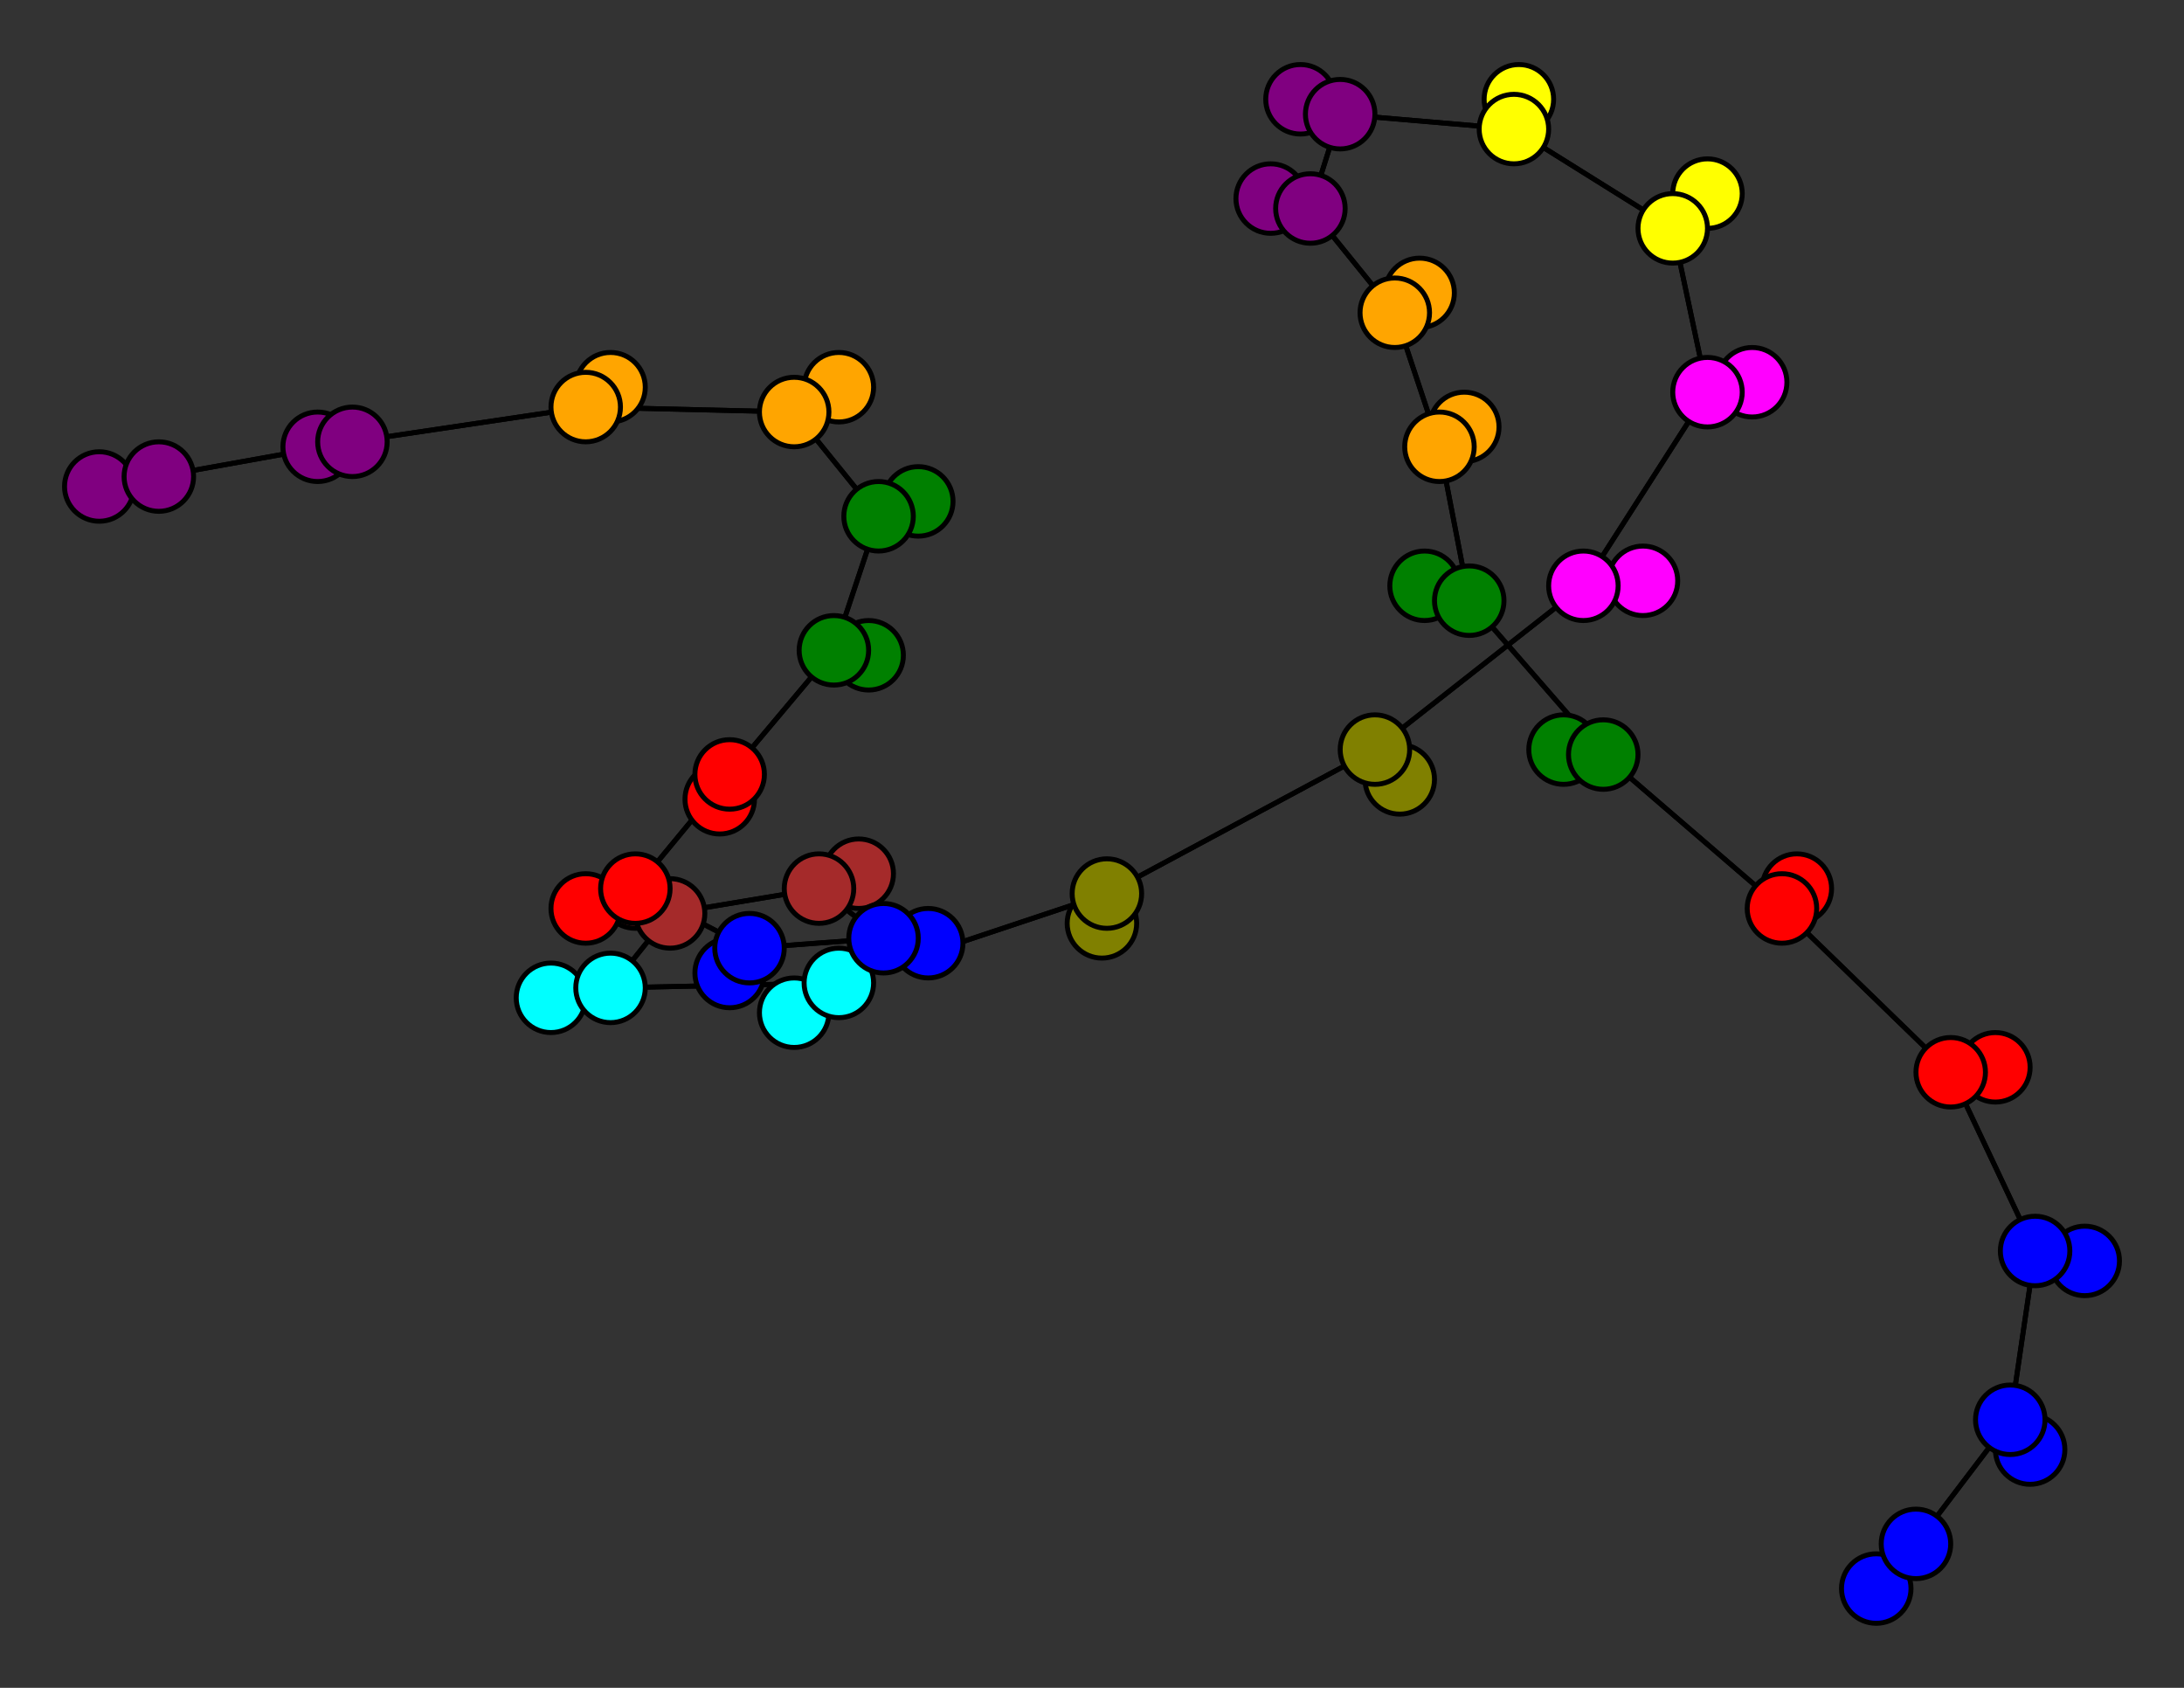 <svg width="440" height="340" xmlns="http://www.w3.org/2000/svg">
<rect width="100%" height="100%" fill="#333333" stroke="none"/>
<path stroke-width="1" stroke="black" d="M 378 320 386 311"/>
<path stroke-width="1" stroke="black" d="M 151 191 178 189"/>
<path stroke-width="1" stroke="black" d="M 147 196 151 191"/>
<path stroke-width="1" stroke="black" d="M 178 189 151 191"/>
<path stroke-width="1" stroke="black" d="M 178 189 187 190"/>
<path stroke-width="1" stroke="black" d="M 178 189 165 179"/>
<path stroke-width="1" stroke="black" d="M 187 190 178 189"/>
<path stroke-width="1" stroke="black" d="M 165 179 178 189"/>
<path stroke-width="1" stroke="black" d="M 165 179 173 176"/>
<path stroke-width="1" stroke="black" d="M 165 179 135 184"/>
<path stroke-width="1" stroke="black" d="M 173 176 165 179"/>
<path stroke-width="1" stroke="black" d="M 135 184 165 179"/>
<path stroke-width="1" stroke="black" d="M 135 184 128 180"/>
<path stroke-width="1" stroke="black" d="M 151 191 147 196"/>
<path stroke-width="1" stroke="black" d="M 135 184 123 199"/>
<path stroke-width="1" stroke="black" d="M 123 199 135 184"/>
<path stroke-width="1" stroke="black" d="M 123 199 111 201"/>
<path stroke-width="1" stroke="black" d="M 123 199 169 198"/>
<path stroke-width="1" stroke="black" d="M 111 201 123 199"/>
<path stroke-width="1" stroke="black" d="M 169 198 123 199"/>
<path stroke-width="1" stroke="black" d="M 169 198 160 204"/>
<path stroke-width="1" stroke="black" d="M 169 198 223 180"/>
<path stroke-width="1" stroke="black" d="M 160 204 169 198"/>
<path stroke-width="1" stroke="black" d="M 223 180 169 198"/>
<path stroke-width="1" stroke="black" d="M 223 180 222 186"/>
<path stroke-width="1" stroke="black" d="M 223 180 277 151"/>
<path stroke-width="1" stroke="black" d="M 222 186 223 180"/>
<path stroke-width="1" stroke="black" d="M 128 180 135 184"/>
<path stroke-width="1" stroke="black" d="M 151 191 128 179"/>
<path stroke-width="1" stroke="black" d="M 118 183 128 179"/>
<path stroke-width="1" stroke="black" d="M 128 179 151 191"/>
<path stroke-width="1" stroke="black" d="M 20 98 32 96"/>
<path stroke-width="1" stroke="black" d="M 71 89 32 96"/>
<path stroke-width="1" stroke="black" d="M 71 89 64 90"/>
<path stroke-width="1" stroke="black" d="M 71 89 118 82"/>
<path stroke-width="1" stroke="black" d="M 64 90 71 89"/>
<path stroke-width="1" stroke="black" d="M 118 82 71 89"/>
<path stroke-width="1" stroke="black" d="M 118 82 123 78"/>
<path stroke-width="1" stroke="black" d="M 118 82 160 83"/>
<path stroke-width="1" stroke="black" d="M 123 78 118 82"/>
<path stroke-width="1" stroke="black" d="M 160 83 118 82"/>
<path stroke-width="1" stroke="black" d="M 160 83 169 78"/>
<path stroke-width="1" stroke="black" d="M 160 83 177 104"/>
<path stroke-width="1" stroke="black" d="M 169 78 160 83"/>
<path stroke-width="1" stroke="black" d="M 177 104 160 83"/>
<path stroke-width="1" stroke="black" d="M 177 104 185 101"/>
<path stroke-width="1" stroke="black" d="M 177 104 168 131"/>
<path stroke-width="1" stroke="black" d="M 185 101 177 104"/>
<path stroke-width="1" stroke="black" d="M 168 131 177 104"/>
<path stroke-width="1" stroke="black" d="M 168 131 175 132"/>
<path stroke-width="1" stroke="black" d="M 168 131 147 156"/>
<path stroke-width="1" stroke="black" d="M 175 132 168 131"/>
<path stroke-width="1" stroke="black" d="M 147 156 168 131"/>
<path stroke-width="1" stroke="black" d="M 147 156 145 161"/>
<path stroke-width="1" stroke="black" d="M 147 156 128 179"/>
<path stroke-width="1" stroke="black" d="M 145 161 147 156"/>
<path stroke-width="1" stroke="black" d="M 128 179 147 156"/>
<path stroke-width="1" stroke="black" d="M 128 179 118 183"/>
<path stroke-width="1" stroke="black" d="M 277 151 223 180"/>
<path stroke-width="1" stroke="black" d="M 277 151 282 157"/>
<path stroke-width="1" stroke="black" d="M 277 151 319 118"/>
<path stroke-width="1" stroke="black" d="M 282 157 277 151"/>
<path stroke-width="1" stroke="black" d="M 295 86 290 90"/>
<path stroke-width="1" stroke="black" d="M 296 121 290 90"/>
<path stroke-width="1" stroke="black" d="M 296 121 287 118"/>
<path stroke-width="1" stroke="black" d="M 296 121 323 152"/>
<path stroke-width="1" stroke="black" d="M 287 118 296 121"/>
<path stroke-width="1" stroke="black" d="M 323 152 296 121"/>
<path stroke-width="1" stroke="black" d="M 323 152 315 151"/>
<path stroke-width="1" stroke="black" d="M 323 152 359 183"/>
<path stroke-width="1" stroke="black" d="M 315 151 323 152"/>
<path stroke-width="1" stroke="black" d="M 359 183 323 152"/>
<path stroke-width="1" stroke="black" d="M 359 183 362 179"/>
<path stroke-width="1" stroke="black" d="M 359 183 393 216"/>
<path stroke-width="1" stroke="black" d="M 362 179 359 183"/>
<path stroke-width="1" stroke="black" d="M 393 216 359 183"/>
<path stroke-width="1" stroke="black" d="M 393 216 402 215"/>
<path stroke-width="1" stroke="black" d="M 393 216 410 252"/>
<path stroke-width="1" stroke="black" d="M 402 215 393 216"/>
<path stroke-width="1" stroke="black" d="M 410 252 393 216"/>
<path stroke-width="1" stroke="black" d="M 410 252 420 254"/>
<path stroke-width="1" stroke="black" d="M 410 252 405 286"/>
<path stroke-width="1" stroke="black" d="M 420 254 410 252"/>
<path stroke-width="1" stroke="black" d="M 405 286 410 252"/>
<path stroke-width="1" stroke="black" d="M 405 286 409 292"/>
<path stroke-width="1" stroke="black" d="M 405 286 386 311"/>
<path stroke-width="1" stroke="black" d="M 409 292 405 286"/>
<path stroke-width="1" stroke="black" d="M 386 311 405 286"/>
<path stroke-width="1" stroke="black" d="M 386 311 378 320"/>
<path stroke-width="1" stroke="black" d="M 290 90 296 121"/>
<path stroke-width="1" stroke="black" d="M 32 96 71 89"/>
<path stroke-width="1" stroke="black" d="M 290 90 295 86"/>
<path stroke-width="1" stroke="black" d="M 286 59 281 63"/>
<path stroke-width="1" stroke="black" d="M 319 118 277 151"/>
<path stroke-width="1" stroke="black" d="M 319 118 331 117"/>
<path stroke-width="1" stroke="black" d="M 319 118 344 79"/>
<path stroke-width="1" stroke="black" d="M 331 117 319 118"/>
<path stroke-width="1" stroke="black" d="M 344 79 319 118"/>
<path stroke-width="1" stroke="black" d="M 344 79 353 77"/>
<path stroke-width="1" stroke="black" d="M 344 79 337 46"/>
<path stroke-width="1" stroke="black" d="M 353 77 344 79"/>
<path stroke-width="1" stroke="black" d="M 337 46 344 79"/>
<path stroke-width="1" stroke="black" d="M 337 46 344 39"/>
<path stroke-width="1" stroke="black" d="M 337 46 305 26"/>
<path stroke-width="1" stroke="black" d="M 344 39 337 46"/>
<path stroke-width="1" stroke="black" d="M 305 26 337 46"/>
<path stroke-width="1" stroke="black" d="M 305 26 306 20"/>
<path stroke-width="1" stroke="black" d="M 305 26 270 23"/>
<path stroke-width="1" stroke="black" d="M 306 20 305 26"/>
<path stroke-width="1" stroke="black" d="M 270 23 305 26"/>
<path stroke-width="1" stroke="black" d="M 270 23 262 20"/>
<path stroke-width="1" stroke="black" d="M 270 23 264 42"/>
<path stroke-width="1" stroke="black" d="M 262 20 270 23"/>
<path stroke-width="1" stroke="black" d="M 264 42 270 23"/>
<path stroke-width="1" stroke="black" d="M 264 42 256 40"/>
<path stroke-width="1" stroke="black" d="M 264 42 281 63"/>
<path stroke-width="1" stroke="black" d="M 256 40 264 42"/>
<path stroke-width="1" stroke="black" d="M 281 63 264 42"/>
<path stroke-width="1" stroke="black" d="M 281 63 286 59"/>
<path stroke-width="1" stroke="black" d="M 281 63 290 90"/>
<path stroke-width="1" stroke="black" d="M 290 90 281 63"/>
<path stroke-width="1" stroke="black" d="M 32 96 20 98"/>
<circle cx="378" cy="320" r="7.0" style="fill:blue;stroke:black;stroke-width:1.0"/>
<circle cx="386" cy="311" r="7.0" style="fill:blue;stroke:black;stroke-width:1.0"/>
<circle cx="409" cy="292" r="7.0" style="fill:blue;stroke:black;stroke-width:1.0"/>
<circle cx="405" cy="286" r="7.0" style="fill:blue;stroke:black;stroke-width:1.0"/>
<circle cx="420" cy="254" r="7.0" style="fill:blue;stroke:black;stroke-width:1.0"/>
<circle cx="410" cy="252" r="7.0" style="fill:blue;stroke:black;stroke-width:1.0"/>
<circle cx="402" cy="215" r="7.0" style="fill:red;stroke:black;stroke-width:1.0"/>
<circle cx="393" cy="216" r="7.0" style="fill:red;stroke:black;stroke-width:1.0"/>
<circle cx="362" cy="179" r="7.0" style="fill:red;stroke:black;stroke-width:1.0"/>
<circle cx="359" cy="183" r="7.0" style="fill:red;stroke:black;stroke-width:1.0"/>
<circle cx="315" cy="151" r="7.0" style="fill:green;stroke:black;stroke-width:1.0"/>
<circle cx="323" cy="152" r="7.0" style="fill:green;stroke:black;stroke-width:1.0"/>
<circle cx="287" cy="118" r="7.0" style="fill:green;stroke:black;stroke-width:1.0"/>
<circle cx="296" cy="121" r="7.0" style="fill:green;stroke:black;stroke-width:1.0"/>
<circle cx="295" cy="86" r="7.0" style="fill:orange;stroke:black;stroke-width:1.0"/>
<circle cx="290" cy="90" r="7.0" style="fill:orange;stroke:black;stroke-width:1.0"/>
<circle cx="286" cy="59" r="7.0" style="fill:orange;stroke:black;stroke-width:1.0"/>
<circle cx="281" cy="63" r="7.0" style="fill:orange;stroke:black;stroke-width:1.0"/>
<circle cx="256" cy="40" r="7.0" style="fill:purple;stroke:black;stroke-width:1.0"/>
<circle cx="264" cy="42" r="7.0" style="fill:purple;stroke:black;stroke-width:1.0"/>
<circle cx="262" cy="20" r="7.0" style="fill:purple;stroke:black;stroke-width:1.0"/>
<circle cx="270" cy="23" r="7.0" style="fill:purple;stroke:black;stroke-width:1.0"/>
<circle cx="306" cy="20" r="7.0" style="fill:yellow;stroke:black;stroke-width:1.0"/>
<circle cx="305" cy="26" r="7.0" style="fill:yellow;stroke:black;stroke-width:1.0"/>
<circle cx="344" cy="39" r="7.0" style="fill:yellow;stroke:black;stroke-width:1.0"/>
<circle cx="337" cy="46" r="7.0" style="fill:yellow;stroke:black;stroke-width:1.0"/>
<circle cx="353" cy="77" r="7.0" style="fill:fuchsia;stroke:black;stroke-width:1.0"/>
<circle cx="344" cy="79" r="7.0" style="fill:fuchsia;stroke:black;stroke-width:1.0"/>
<circle cx="331" cy="117" r="7.0" style="fill:fuchsia;stroke:black;stroke-width:1.0"/>
<circle cx="319" cy="118" r="7.0" style="fill:fuchsia;stroke:black;stroke-width:1.0"/>
<circle cx="282" cy="157" r="7.0" style="fill:olive;stroke:black;stroke-width:1.0"/>
<circle cx="277" cy="151" r="7.0" style="fill:olive;stroke:black;stroke-width:1.0"/>
<circle cx="222" cy="186" r="7.0" style="fill:olive;stroke:black;stroke-width:1.0"/>
<circle cx="223" cy="180" r="7.0" style="fill:olive;stroke:black;stroke-width:1.0"/>
<circle cx="160" cy="204" r="7.0" style="fill:aqua;stroke:black;stroke-width:1.0"/>
<circle cx="169" cy="198" r="7.0" style="fill:aqua;stroke:black;stroke-width:1.0"/>
<circle cx="111" cy="201" r="7.0" style="fill:aqua;stroke:black;stroke-width:1.0"/>
<circle cx="123" cy="199" r="7.0" style="fill:aqua;stroke:black;stroke-width:1.0"/>
<circle cx="128" cy="180" r="7.0" style="fill:brown;stroke:black;stroke-width:1.0"/>
<circle cx="135" cy="184" r="7.0" style="fill:brown;stroke:black;stroke-width:1.0"/>
<circle cx="173" cy="176" r="7.0" style="fill:brown;stroke:black;stroke-width:1.0"/>
<circle cx="165" cy="179" r="7.0" style="fill:brown;stroke:black;stroke-width:1.0"/>
<circle cx="187" cy="190" r="7.0" style="fill:blue;stroke:black;stroke-width:1.0"/>
<circle cx="178" cy="189" r="7.0" style="fill:blue;stroke:black;stroke-width:1.0"/>
<circle cx="147" cy="196" r="7.0" style="fill:blue;stroke:black;stroke-width:1.0"/>
<circle cx="151" cy="191" r="7.0" style="fill:blue;stroke:black;stroke-width:1.0"/>
<circle cx="118" cy="183" r="7.0" style="fill:red;stroke:black;stroke-width:1.0"/>
<circle cx="128" cy="179" r="7.0" style="fill:red;stroke:black;stroke-width:1.0"/>
<circle cx="145" cy="161" r="7.0" style="fill:red;stroke:black;stroke-width:1.0"/>
<circle cx="147" cy="156" r="7.0" style="fill:red;stroke:black;stroke-width:1.0"/>
<circle cx="175" cy="132" r="7.0" style="fill:green;stroke:black;stroke-width:1.0"/>
<circle cx="168" cy="131" r="7.0" style="fill:green;stroke:black;stroke-width:1.0"/>
<circle cx="185" cy="101" r="7.0" style="fill:green;stroke:black;stroke-width:1.0"/>
<circle cx="177" cy="104" r="7.0" style="fill:green;stroke:black;stroke-width:1.0"/>
<circle cx="169" cy="78" r="7.0" style="fill:orange;stroke:black;stroke-width:1.0"/>
<circle cx="160" cy="83" r="7.0" style="fill:orange;stroke:black;stroke-width:1.0"/>
<circle cx="123" cy="78" r="7.0" style="fill:orange;stroke:black;stroke-width:1.0"/>
<circle cx="118" cy="82" r="7.0" style="fill:orange;stroke:black;stroke-width:1.0"/>
<circle cx="64" cy="90" r="7.0" style="fill:purple;stroke:black;stroke-width:1.0"/>
<circle cx="71" cy="89" r="7.0" style="fill:purple;stroke:black;stroke-width:1.0"/>
<circle cx="20" cy="98" r="7.0" style="fill:purple;stroke:black;stroke-width:1.0"/>
<circle cx="32" cy="96" r="7.0" style="fill:purple;stroke:black;stroke-width:1.0"/>
</svg>
